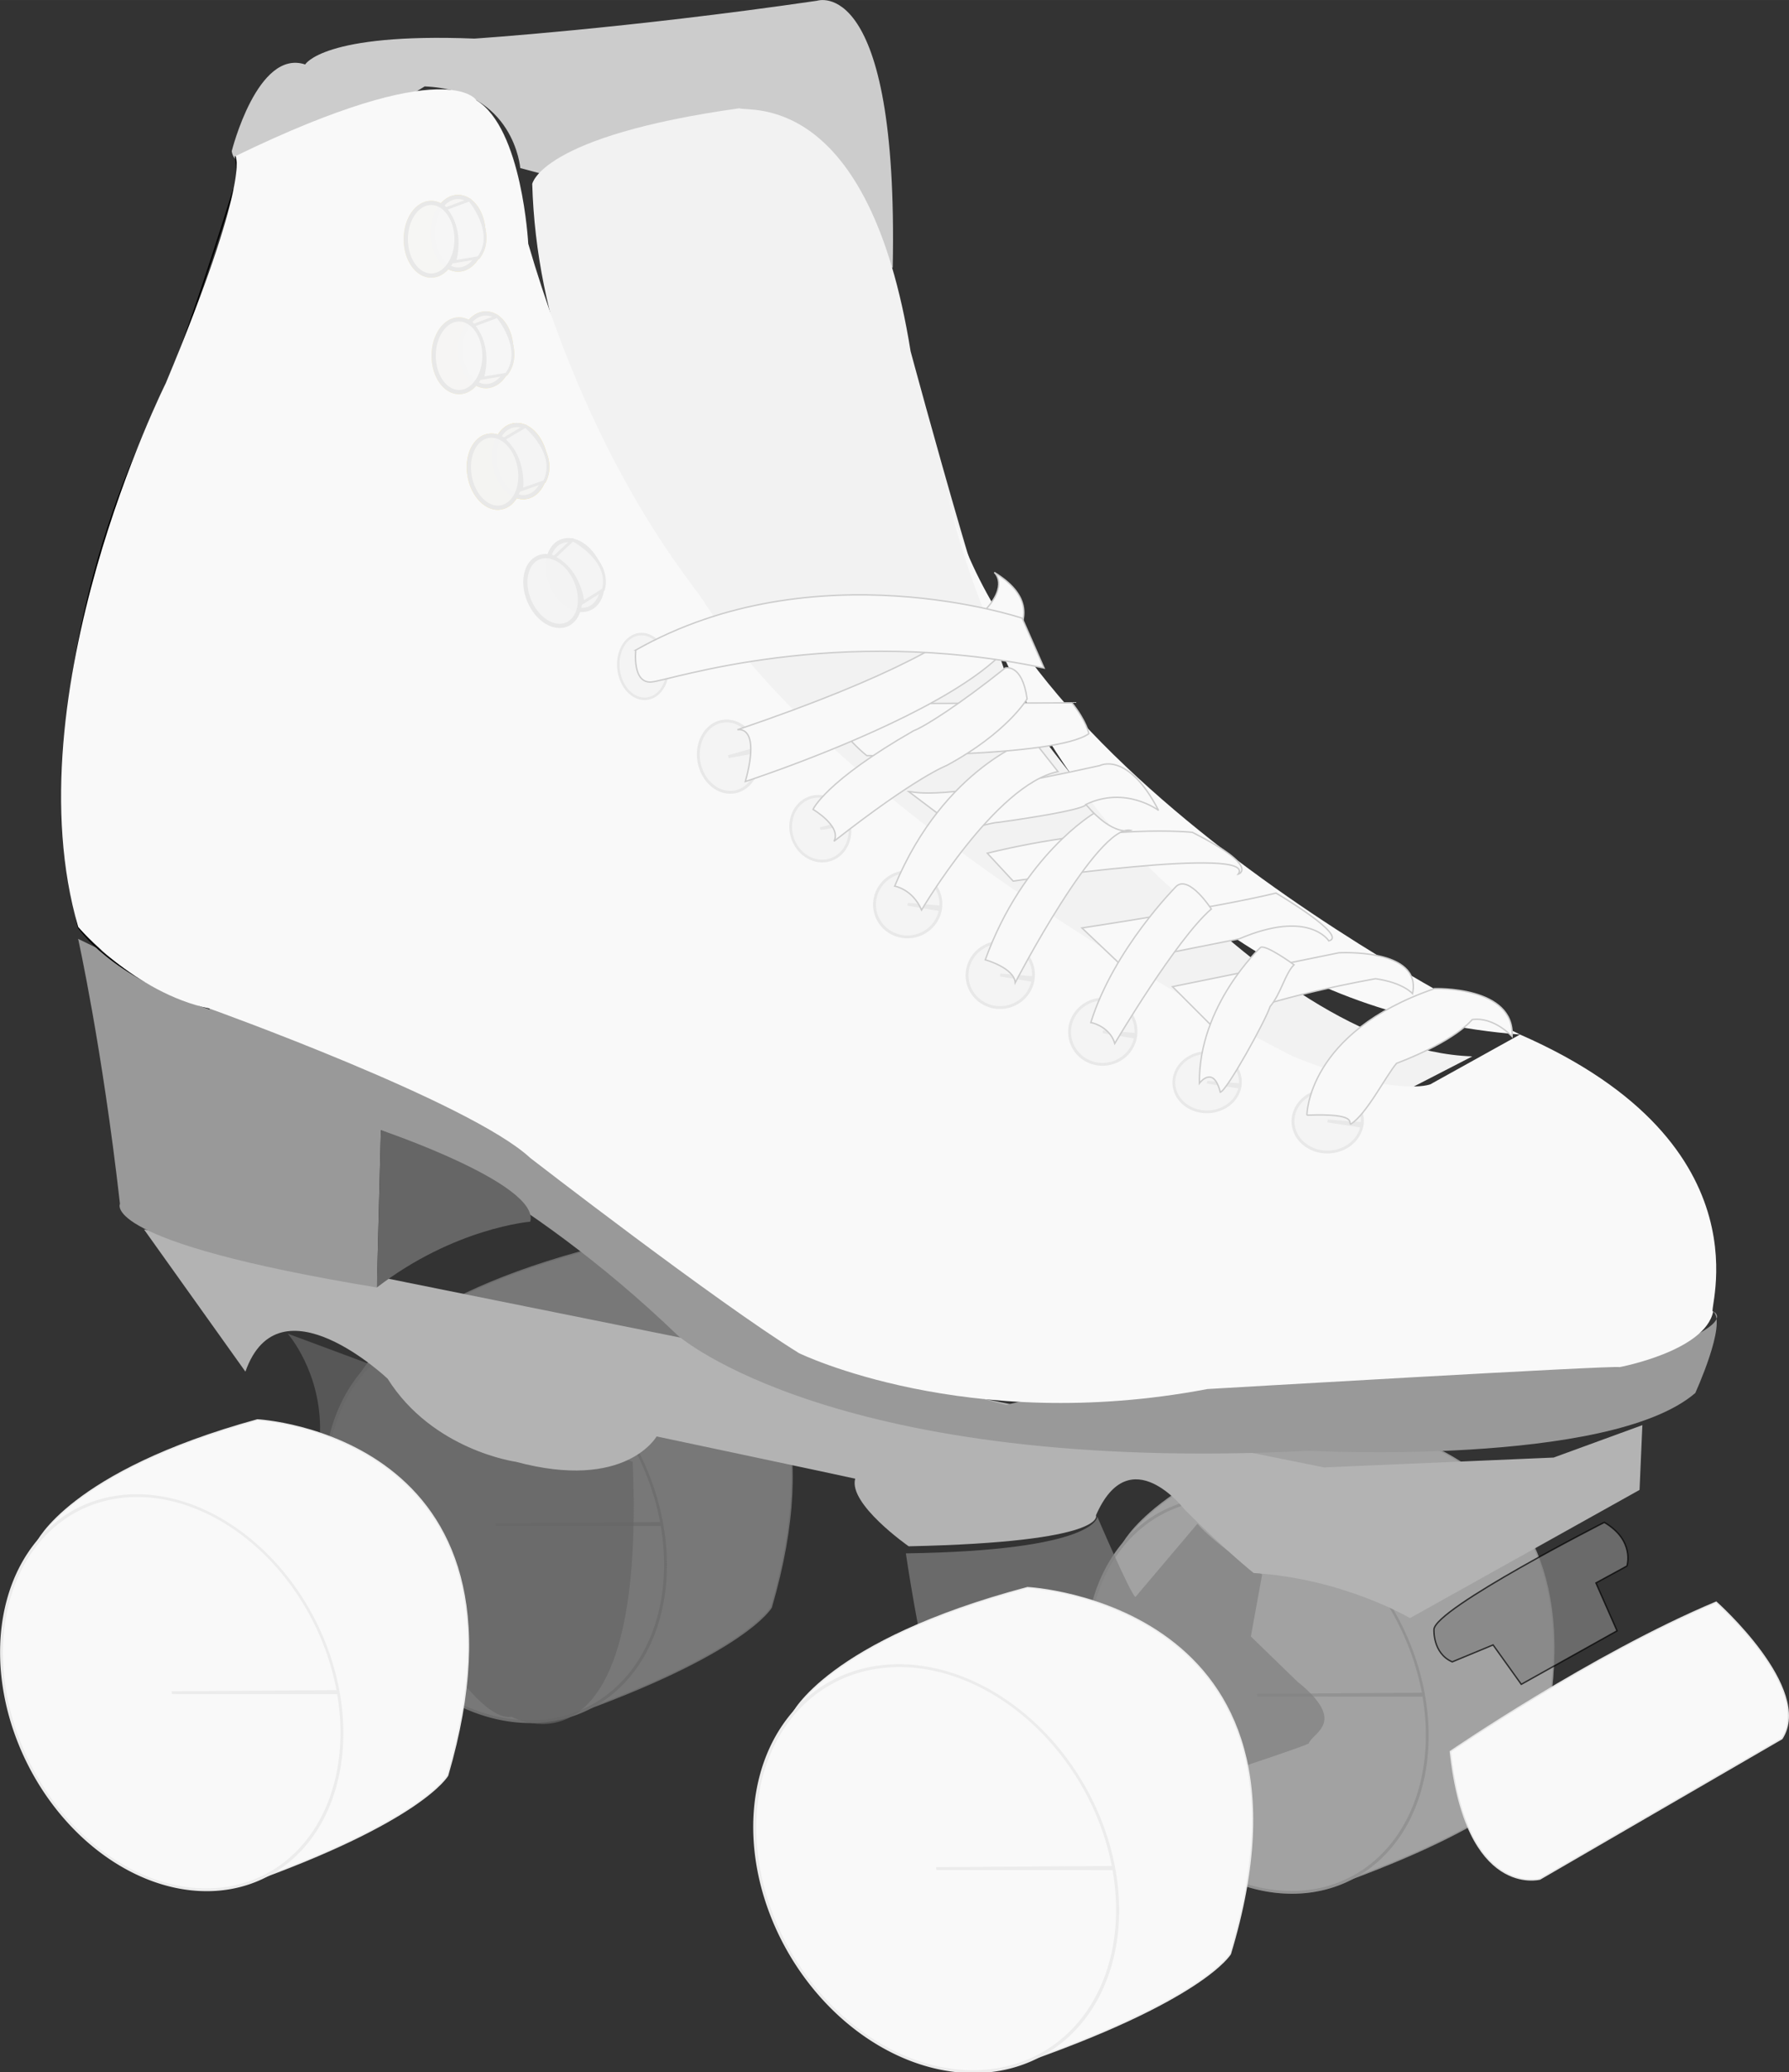 <svg xmlns="http://www.w3.org/2000/svg" width="1270.4" height="1471.33" viewBox="0 0 336.13 389.29" version="1.1" id="svg4564">
  <rect x="0" y="0" width="336.13" height="389.29" fill="#333333" stroke="none"/>
  <g id="layer13" transform="translate(177.08 13.33)" fill="#e6e6e6" stroke="#ccc" stroke-opacity="1">
    <g id="g5444-6" transform="translate(203.92 .48)" opacity=".39">
      <path d="M-170.17 276.52s6.1-13.38 41.45-23.11c0 0 54.45 2.8 35.74 66.79 0 0-4.71 8.5-37.72 20.24 0 0 32.63-80.85-39.47-63.92z" id="path5440-3" stroke-width=".26" stroke-linecap="butt" stroke-linejoin="miter"/>
      <path id="path5442-9" d="M-167.23 309.3a31.3 37.59 0 01-31.25 37.58 31.3 37.59 0 01-31.36-37.47 31.3 37.59 0 0131.16-37.7 31.3 37.59 0 0131.45 37.35l-31.3.23z" transform="skewX(10) scale(1 .985)" opacity="1" fill-opacity="1" stroke-width=".53" stroke-miterlimit="4" stroke-dasharray="none"/>
    </g>
    <g transform="translate(203.92 .48)" id="g5472" opacity=".39">
      <path id="path5468" d="M-170.17 276.52s6.1-13.38 41.45-23.11c0 0 54.45 2.8 35.74 66.79 0 0-4.71 8.5-37.72 20.24 0 0 32.63-80.85-39.47-63.92z" stroke-width=".26" stroke-linecap="butt" stroke-linejoin="miter"/>
      <path transform="skewX(10) scale(1 .985)" d="M-167.23 309.3a31.3 37.59 0 01-31.25 37.58 31.3 37.59 0 01-31.36-37.47 31.3 37.59 0 0131.16-37.7 31.3 37.59 0 0131.45 37.35l-31.3.23z" id="path5470" opacity="1" fill-opacity="1" stroke-width=".53" stroke-miterlimit="4" stroke-dasharray="none"/>
    </g>
    <g id="g5478" transform="translate(60.8 -31.58)" opacity=".39">
      <path d="M-170.17 276.52s6.1-13.38 41.45-23.11c0 0 54.45 2.8 35.74 66.79 0 0-4.71 8.5-37.72 20.24 0 0 32.63-80.85-39.47-63.92z" id="path5474" stroke-width=".26" stroke-linecap="butt" stroke-linejoin="miter"/>
      <path id="path5476" d="M-167.23 309.3a31.3 37.59 0 01-31.25 37.58 31.3 37.59 0 01-31.36-37.47 31.3 37.59 0 0131.16-37.7 31.3 37.59 0 0131.45 37.35l-31.3.23z" transform="skewX(10) scale(1 .985)" opacity="1" fill-opacity="1" stroke-width=".53" stroke-miterlimit="4" stroke-dasharray="none"/>
    </g>
  </g>
  <g id="layer14" transform="translate(177.08 13.33)">
    <path d="M95.42 315.7s26.75-18.33 49.95-28.05c0 0 18.33 16.27 12.35 25.63l-45.47 26.38s-13.85 3.67-16.83-23.95z" id="path5481" fill="#f9f9f9" stroke="#e6e6e6" stroke-width=".26" stroke-linecap="butt" stroke-linejoin="miter" stroke-opacity="1"/>
  </g>
  <g id="layer11" transform="translate(177.08 13.33)" display="inline" stroke-width=".26" stroke-linecap="butt" stroke-linejoin="miter" stroke-opacity="1">
    <path d="M-123.03 237.2s6.35 7.15 6.08 18.53c0 0 25.4 55.3 35.99 53.44 0 0 25.4 14.02 22.75-47.89z" id="path5406" display="inline" opacity=".71" fill="#666" stroke="none"/>
    <path d="M-6.88 278.48s8.73 60.85 19.58 54.5c1.06-.53 53.71-17.46 56.1-18.78.79-2.12 7.4-3.97-2.13-11.64l-8.73-8.47 2.12-11.64s-8.47-5.3-12.17-9.53l-11.64 13.76c-1.06-.8-7.15-15.08-7.15-15.08s0 6.35-35.98 6.88z" id="path5408" display="inline" opacity=".71" fill="gray" fill-opacity="1" stroke="none"/>
    <path d="M103.45 295.68l5.3 7.4 17.99-10.05-3.97-9 5.82-3.17s1.58-4.76-4.24-8.2c0 0-31.75 16.14-32.01 20.1 0 0-.27 4.5 3.44 6.1z" id="path5412" display="inline" opacity=".71" fill="gray" stroke="#000"/>
  </g>
  <g id="layer12" transform="translate(177.08 13.33)" opacity="1" fill="#f9f9f9" stroke="#ececec" stroke-opacity="1">
    <g id="g5438">
      <path id="path5434" d="M-170.17 276.52s6.1-13.38 41.45-23.11c0 0 54.45 2.8 35.74 66.79 0 0-4.71 8.5-37.72 20.24 0 0 32.63-80.85-39.47-63.92z" stroke-width=".26" stroke-linecap="butt" stroke-linejoin="miter"/>
      <path transform="skewX(10) scale(1 .985)" d="M-167.23 309.3a31.3 37.59 0 01-31.25 37.58 31.3 37.59 0 01-31.36-37.47 31.3 37.59 0 0131.16-37.7 31.3 37.59 0 0131.45 37.35l-31.3.23z" id="path5425" opacity="1" fill-opacity="1" stroke-width=".53" stroke-miterlimit="4" stroke-dasharray="none"/>
    </g>
    <g id="g5444" transform="matrix(1.066 0 0 1.03 153.19 23.91)">
      <path d="M-170.17 276.52s6.1-13.38 41.45-23.11c0 0 54.45 2.8 35.74 66.79 0 0-4.71 8.5-37.72 20.24 0 0 32.63-80.85-39.47-63.92z" id="path5440" stroke-width=".26" stroke-linecap="butt" stroke-linejoin="miter"/>
      <path id="path5442" d="M-167.23 309.3a31.3 37.59 0 01-31.25 37.58 31.3 37.59 0 01-31.36-37.47 31.3 37.59 0 0131.16-37.7 31.3 37.59 0 0131.45 37.35l-31.3.23z" transform="skewX(10) scale(1 .985)" opacity="1" fill-opacity="1" stroke-width=".53" stroke-miterlimit="4" stroke-dasharray="none"/>
    </g>
  </g>
  <g id="layer10" transform="translate(177.08 13.33)" display="inline">
    <path d="M-150.02 217.63L71.7 262.33l43.13-1.85 16.67-6.09-.53 12.17-43.13 24.08s-12.43-7.4-29.37-8.47c0 0-5.02-3.97-12.96-11.9 0 0-10.32-13.5-16.67 1.06 0 0 2.38 5.02-35.19 5.82 0 0-11.38-7.94-10.05-12.7-1.06-.27-37.31-7.94-37.31-7.94s-5.82 10.32-26.46 4.76c0 0-15.6-2.12-24.08-15.6 0 0-20.37-19.32-26.72-1.33z" id="path5400" fill="#b3b3b3" stroke="none" stroke-width=".26" stroke-linecap="butt" stroke-linejoin="miter" stroke-opacity="1"/>
  </g>
  <g id="layer6" transform="translate(177.08 13.33)" display="inline" stroke="none" stroke-width=".26" stroke-linecap="butt" stroke-linejoin="miter" stroke-opacity="1">
    <path d="M-162.4 163.04s4.5 20.21 7.86 49.77c0 0-4.11 7.1 48.27 15.72l.75-29.56s26.57 10.47 55.75 38.54c0 0 29.56 26.19 118.62 21.7 0 0 56.5 3 72.59-10.85 0 0 5.99-13.1 3.37-15.34 0 0 6.36 2.61-18.71 10.1-13.47-.38-93.17 1.87-114.13 7.48 0 0-56.12-12.35-93.54-55-3.37-2.25-19.46-5.99-50.89-17.96z" id="path5137" fill="#999"/>
    <path d="M-106.27 228.53l.75-29.56s29.94 10.1 28.07 17.2c0 0-14.22 1.13-28.82 12.36z" id="path5288" fill="#666"/>
  </g>
  <g id="layer5" transform="translate(177.08 13.33)" display="inline">
    <path d="M-79.33 18.24S-80.45 3.64-97.29 2.9c0 0-34.76 21.9-36.25 12.17 0 0 4.82-19.28 13.8-16.29 0 0 3.37-5.99 31.8-4.86 0 0 28.45-1.87 64.37-7.11 0 0 15.34-5.24 14.22 50.14z" id="path5134" fill="#ccc" stroke="none" stroke-width=".26" stroke-linecap="butt" stroke-linejoin="miter" stroke-opacity="1"/>
  </g>
  <g id="layer4" transform="translate(177.08 13.33)" display="inline" stroke-width=".26" stroke-linecap="butt" stroke-linejoin="miter" stroke-opacity="1">
    <path d="M-132.83 16s.75 5.23-.38 6.35c0 0-10.47 34.05-15.71 43.78 0 0-23.95 46.03-13.47 94.67" id="path5123" fill="none" stroke="#000"/>
    <path d="M-162.4 160.8s6 9.35 24.7 15.34" id="path5125" fill="none" stroke="#000"/>
    <path d="M-77.08 21.23s1.5-8.98 38.91-14.22c1.87.75 24.33-3.37 32.18 45.65 0 0 18.34 68.1 21.33 67.73 0 0 43.03 63.23 84.2 64.73l-24.7 12.72S-74.1 124.5-77.08 21.24z" id="path5130" fill="#f2f2f2" stroke="none"/>
    <path d="M-137.7 176.14s49.02 17.59 60.25 28.06c0 0 34.8 26.94 50.5 36.67 0 0 31.44 15.34 76.72 6.74 0 0 76.7-4.5 77.45-4.12 0 0 16.09-3 17.59-10.47-1.5 1.12 11.6-31.06-36.3-52.01l-16.84 9.35s-6.36 2.62-25.81-5.24c0 0-80.45-40.04-110.39-84.94-1.12-2.62-20.2-22.82-33.3-67.72 0 0-1.12-21.7-9.73-26.94 0 0-5.24-8.98-45.27 10.47 0 0 2.99 4.12-13.1 42.66 0 0-29.19 58.37-16.46 102.15 0 0 10.47 12.35 24.7 15.34z" id="path5127" fill="#f9f9f9" fill-opacity="1" stroke="none"/>
    <path d="M108.51 181S14.97 136.49 1.12 79.99c0 0 17.96 93.92 107.4 101.03z" id="path5132" fill="#f9f9f9" stroke="none"/>
  </g>
  <g id="layer8" transform="translate(177.08 13.33)" display="inline" opacity=".38" stroke-miterlimit="4" stroke-dasharray="none" stroke-opacity="1">
    <ellipse id="path5297" cx="-96.07" cy="31.61" rx="4.77" ry="6.83" opacity="1" fill="#fdecab" fill-opacity=".93" stroke="none" stroke-width=".79"/>
    <g id="g5308">
      <ellipse ry="6.83" rx="4.77" cy="30.49" cx="-91.02" id="ellipse5301" opacity="1" fill="#fdecab" fill-opacity=".93" stroke="#ffd42a" stroke-width=".79"/>
      <ellipse id="ellipse5299" cx="-96.07" cy="31.61" rx="4.77" ry="6.83" opacity="1" fill="#fdecab" fill-opacity=".93" stroke="#fd5" stroke-width=".79"/>
      <path id="path5303" d="M-93.36 25.9l4.5-1.68s5.23 6.18 1.68 10.86l-4.5.74s1.88-5.6-1.68-9.91z" fill="#fea" stroke="#fd5" stroke-width=".53" stroke-linecap="butt" stroke-linejoin="miter"/>
    </g>
    <g id="g5316" fill="#f2f2f2" stroke="#ccc">
      <ellipse id="ellipse5310" cx="-91.02" cy="30.49" rx="4.77" ry="6.83" opacity="1" fill-opacity=".93" stroke-width=".79"/>
      <ellipse ry="6.83" rx="4.77" cy="31.61" cx="-96.07" id="ellipse5312" opacity="1" fill-opacity=".93" stroke-width=".79"/>
      <path d="M-93.36 25.9l4.5-1.68s5.23 6.18 1.68 10.86l-4.5.74s1.88-5.6-1.68-9.91z" id="path5314" stroke-width=".53" stroke-linecap="butt" stroke-linejoin="miter"/>
    </g>
    <g id="g5324" transform="translate(5.24 21.89)">
      <ellipse ry="6.83" rx="4.77" cy="30.49" cx="-91.02" id="ellipse5318" opacity="1" fill="#fdecab" fill-opacity=".93" stroke="#ffd42a" stroke-width=".79"/>
      <ellipse id="ellipse5320" cx="-96.07" cy="31.61" rx="4.77" ry="6.83" opacity="1" fill="#fdecab" fill-opacity=".93" stroke="#fd5" stroke-width=".79"/>
      <path id="path5322" d="M-93.36 25.9l4.5-1.68s5.23 6.18 1.68 10.86l-4.5.74s1.88-5.6-1.68-9.91z" fill="#fea" stroke="#fd5" stroke-width=".53" stroke-linecap="butt" stroke-linejoin="miter"/>
    </g>
    <g transform="translate(5.24 21.89)" id="g5332" fill="#f2f2f2" stroke="#ccc">
      <ellipse id="ellipse5326" cx="-91.02" cy="30.49" rx="4.77" ry="6.83" opacity="1" fill-opacity=".93" stroke-width=".79"/>
      <ellipse ry="6.83" rx="4.77" cy="31.61" cx="-96.07" id="ellipse5328" opacity="1" fill-opacity=".93" stroke-width=".79"/>
      <path d="M-93.36 25.9l4.5-1.68s5.23 6.18 1.68 10.86l-4.5.74s1.88-5.6-1.68-9.91z" id="path5330" stroke-width=".53" stroke-linecap="butt" stroke-linejoin="miter"/>
    </g>
    <g id="g5340" transform="rotate(-10 159.42 -14.7)">
      <ellipse ry="6.83" rx="4.77" cy="30.49" cx="-91.02" id="ellipse5334" opacity="1" fill="#fdecab" fill-opacity=".93" stroke="#ffd42a" stroke-width=".79"/>
      <ellipse id="ellipse5336" cx="-96.07" cy="31.61" rx="4.77" ry="6.83" opacity="1" fill="#fdecab" fill-opacity=".93" stroke="#fd5" stroke-width=".79"/>
      <path id="path5338" d="M-93.36 25.9l4.5-1.68s5.23 6.18 1.68 10.86l-4.5.74s1.88-5.6-1.68-9.91z" fill="#fea" stroke="#fd5" stroke-width=".53" stroke-linecap="butt" stroke-linejoin="miter"/>
    </g>
    <g transform="rotate(-10 159.42 -14.7)" id="g5348">
      <ellipse id="ellipse5342" cx="-91.02" cy="30.49" rx="4.77" ry="6.83" opacity="1" fill="#fdecab" fill-opacity=".93" stroke="#ffd42a" stroke-width=".79"/>
      <ellipse ry="6.83" rx="4.77" cy="31.61" cx="-96.07" id="ellipse5344" opacity="1" fill="#fdecab" fill-opacity=".93" stroke="#fd5" stroke-width=".79"/>
      <path d="M-93.36 25.9l4.5-1.68s5.23 6.18 1.68 10.86l-4.5.74s1.88-5.6-1.68-9.91z" id="path5346" fill="#fea" stroke="#fd5" stroke-width=".53" stroke-linecap="butt" stroke-linejoin="miter"/>
    </g>
    <g id="g5356" transform="rotate(-10 159.42 -14.7)" fill="#ececec" stroke="#ccc">
      <ellipse ry="6.83" rx="4.77" cy="30.49" cx="-91.02" id="ellipse5350" opacity="1" fill-opacity=".93" stroke-width=".79"/>
      <ellipse id="ellipse5352" cx="-96.07" cy="31.61" rx="4.77" ry="6.83" opacity="1" fill-opacity=".93" stroke-width=".79"/>
      <path id="path5354" d="M-93.36 25.9l4.5-1.68s5.23 6.18 1.68 10.86l-4.5.74s1.88-5.6-1.68-9.91z" stroke-width=".53" stroke-linecap="butt" stroke-linejoin="miter"/>
    </g>
    <g transform="rotate(-22.87 78.69 8.22)" id="g5364" fill="#ececec" stroke="#ccc">
      <ellipse id="ellipse5358" cx="-91.02" cy="30.49" rx="4.77" ry="6.83" opacity="1" fill-opacity=".93" stroke-width=".79"/>
      <ellipse ry="6.83" rx="4.77" cy="31.61" cx="-96.07" id="ellipse5360" opacity="1" fill-opacity=".93" stroke-width=".79"/>
      <path d="M-93.36 25.9l4.5-1.68s5.23 6.18 1.68 10.86l-4.5.74s1.88-5.6-1.68-9.91z" id="path5362" stroke-width=".53" stroke-linecap="butt" stroke-linejoin="miter"/>
    </g>
    <path id="path5373" d="M-68.6 99.16a4.64 6.1 0 01-4.54 6.1 4.64 6.1 0 01-4.74-5.84 4.64 6.1 0 014.35-6.34 4.64 6.1 0 014.91 5.57l-4.62.51z" transform="matrix(.982 -.191 .158 .987 0 0)" opacity="1" fill="#ececec" fill-opacity="1" stroke="#ccc" stroke-width=".46"/>
    <path transform="rotate(-10)" d="M-56.37 119.87a5.61 6.74 0 01-5.5 6.73 5.61 6.74 0 01-5.72-6.45 5.61 6.74 0 015.25-7 5.61 6.74 0 015.95 6.15l-5.59.57z" id="path5380" opacity="1" fill="#ececec" fill-opacity="1" stroke="#ccc" stroke-width=".53"/>
    <path id="path5382" d="M-43.81 136.91a5.52 6.13 0 01-5.4 6.13 5.52 6.13 0 01-5.64-5.87 5.52 6.13 0 015.17-6.38 5.52 6.13 0 015.85 5.6l-5.5.52z" transform="matrix(.987 -.16 .188 .982 0 0)" opacity="1" fill="#ececec" fill-opacity="1" stroke="#ccc" stroke-width=".5"/>
    <path transform="matrix(.986 .165 -.18 .984 0 0)" d="M27.98 155.44a6.23 6.14 0 01-6.1 6.14 6.23 6.14 0 01-6.35-5.88 6.23 6.14 0 015.82-6.38 6.23 6.14 0 016.6 5.6l-6.2.52z" id="path5384" opacity="1" fill="#ececec" fill-opacity="1" stroke="#ccc" stroke-width=".53"/>
    <path id="path5386" d="M47.49 165.67a6.23 6.14 0 01-6.1 6.13 6.23 6.14 0 01-6.36-5.87 6.23 6.14 0 015.83-6.39 6.23 6.14 0 016.6 5.61l-6.2.52z" transform="matrix(.986 .165 -.18 .984 0 0)" opacity="1" fill="#ececec" fill-opacity="1" stroke="#ccc" stroke-width=".53"/>
    <path transform="matrix(.986 .165 -.18 .984 0 0)" d="M68.37 173a6.23 6.14 0 01-6.1 6.14 6.23 6.14 0 01-6.36-5.88 6.23 6.14 0 015.83-6.38 6.23 6.14 0 016.6 5.6l-6.2.52z" id="path5388" opacity="1" fill="#ececec" fill-opacity="1" stroke="#ccc" stroke-width=".53"/>
    <path id="path5390" d="M92.65 180.53a6.23 5.6 0 01-6.1 5.6 6.23 5.6 0 01-6.35-5.36 6.23 5.6 0 015.82-5.83 6.23 5.6 0 016.6 5.12l-6.2.47z" transform="matrix(.989 .151 -.198 .98 0 0)" opacity="1" fill="#ececec" fill-opacity="1" stroke="#ccc" stroke-width=".51"/>
    <path transform="matrix(.988 .151 -.197 .98 0 0)" d="M116.5 184.33a6.5 5.87 0 01-6.36 5.87 6.5 5.87 0 01-6.62-5.62 6.5 5.87 0 016.07-6.11 6.5 5.87 0 016.89 5.36l-6.47.5z" id="path5392" opacity="1" fill="#ececec" fill-opacity="1" stroke="#ccc" stroke-width=".53"/>
  </g>
  <g id="layer7" transform="translate(177.08 13.33)" display="inline" fill="#f9f9f9" fill-opacity="1" stroke="#ccc" stroke-width=".26" stroke-linecap="butt" stroke-linejoin="miter" stroke-opacity="1">
    <path d="M-6.36 135.36c1.3 0 4.86 2.05 35.92-4.87 0 0 5.24-2.8 11.04 8.42 0 0-6.18-4.68-13.66-1.12 0 0 .94.93-16.46 3.37-1.31 0-6.93 1.68-6.93 1.68z" id="path5183" opacity="1"/>
    <path d="M-3.93 157.62s13.85-23.57 25.63-26l-4.86-6.18S.37 130.68-8.98 153.13c0 0 3.37.56 5.05 4.49z" id="path5181" opacity="1"/>
    <path d="M8.42 146.95l4.86 5.24s46.03-6.73 42.29-1.3c0 0 4.3-1.32-8.61-7.86 0 0-15.53-1.69-38.54 3.92z" id="path5189" opacity="1"/>
    <path d="M8.04 166.97s5.43 1.5 5.62 4.3c0 0 15.53-29.93 21.7-28.62 0 0-3.18 1.31-8.42-4.86l1.5 1.68s-13.29 7.86-20.4 27.5z" id="path5193" opacity="1"/>
    <path d="M26.2 160.99s24.88-3.75 36.47-6.55c0 0 13.66 8.04 9.92 8.98 0 0-3.74-5.99-16.84-.38l-22.64 4.5z" id="path5195" opacity="1"/>
    <path d="M27.88 178.76c1.12.19 3.74 1.31 4.49 3.93 0 0 11.6-19.65 18.14-25.26 0 0-4.11-6.36-6.54-4.3 0 0-11.8 11.79-16.1 25.63z" id="path5197" opacity="1"/>
    <path d="M43.22 172.02l31.24-6.36s15.72-.93 13.85 7.67c0 0-1.69-2.05-6.93-2.8 0 0-19.83 3.37-31.05 8.6z" id="path5199" opacity="1"/>
    <path d="M48.27 190.17s2.62-3.55 3.93 1.69c1.3-.38 8.6-13.66 9.35-16.1 2.06-2.43 2.8-6.17 4.5-7.85 0 0-5.62-4.12-6.37-3.18 0 0-11.6 10.85-11.41 25.44z" id="path5201" opacity="1"/>
    <path d="M68.47 196.16s0-15.53 23.95-23.76c0 0 15.16-.56 14.6 8.98 0 0-3.37-3.74-7.49-3.18 0 0-3 3.93-14.22 8.23-2.06 2.43-5.61 9.54-8.6 11.41-.56-.18 1.5-2.05-8.24-1.68z" id="path5203" opacity="1"/>
    <path d="M-14.22 128.62s35.36.37 41.72-4.12c0 0-.37-2.24-3.18-5.8v0l-47.52.2s5.61 7.1 8.98 9.72z" id="path5177" opacity="1"/>
    <path d="M9.73 94.2s11.22 9.35-48.27 29.56c0 0 4.49-1.13 1.5 9.72 0 0 72.59-23.57 46.77-39.28z" id="path5163" opacity="1"/>
    <path d="M-57.62 108.79s-.75 6.36 2.99 5.99c3.74-.38 34.42-10.86 73.71-2.62l-4.11-9.36s-38.92-13.1-72.6 5.99z" id="path5169" opacity="1"/>
    <path d="M-24.32 138.72s2.24-5.24 18.9-14.78c2.05-.75 8.79-5.05 17.2-11.78 0 0 3.19-.94 4.12 5.8 0 0-3.74 6.36-15.15 12.53 0 0-5.61 2.06-21.14 14.22 1.5-2.8-3.93-5.99-3.93-5.99z" id="path5171" opacity="1"/>
  </g>
</svg>
